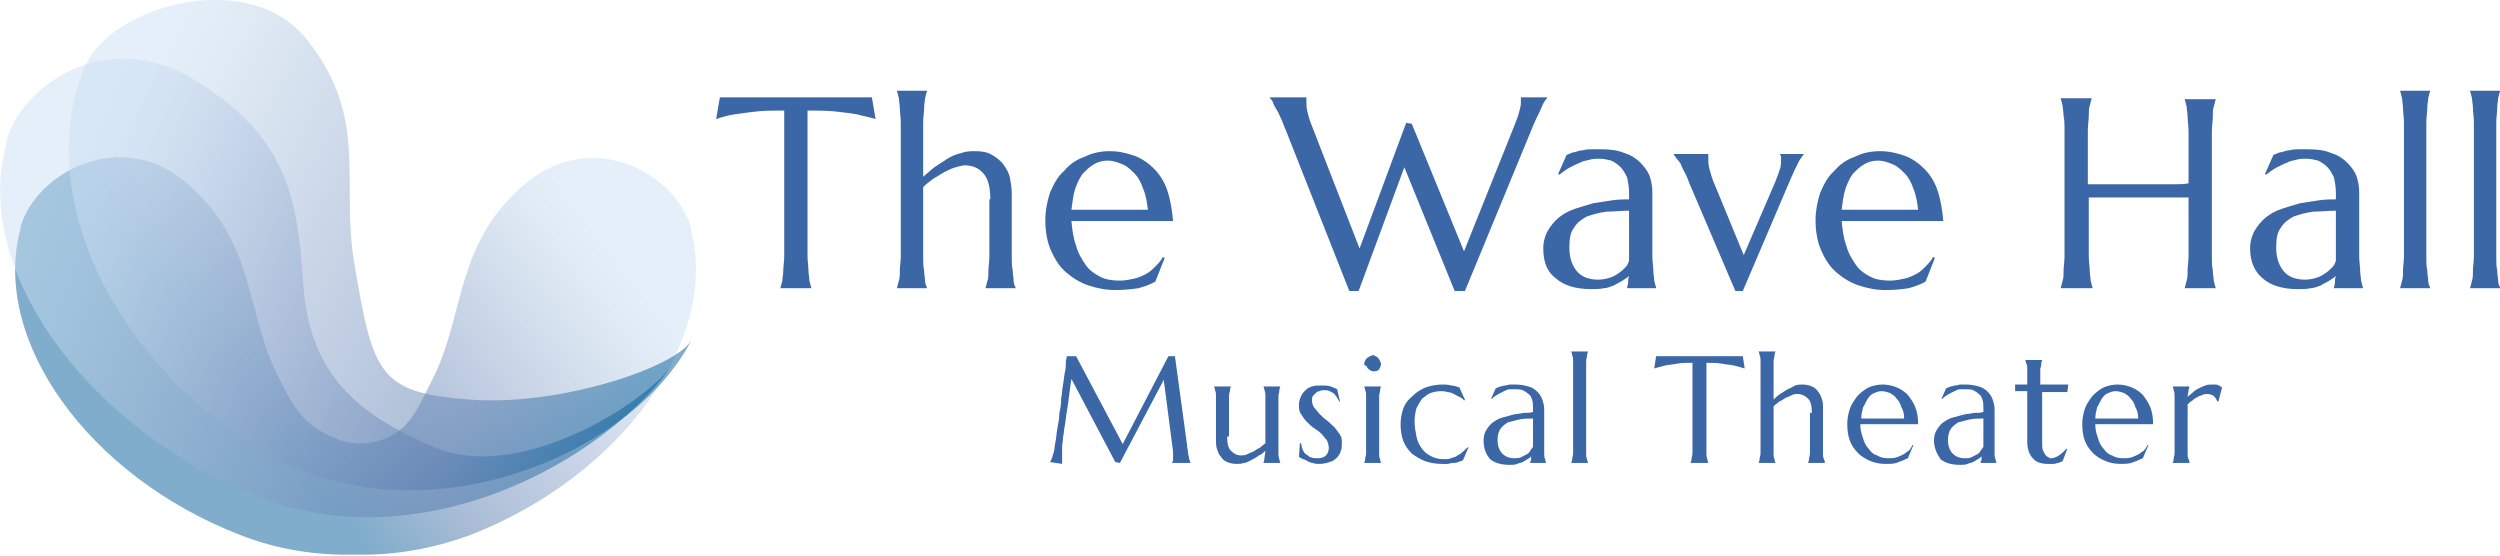 <svg width="342" height="76" viewBox="0 0 342 76" fill="none" xmlns="http://www.w3.org/2000/svg">
<g clip-path="url(#clip0_15_11)">
<path d="M94.525 31.408V31.279V31.15C92.357 23.653 81.131 17.578 72.074 24.946C62.251 33.088 63.655 42.782 59.317 51.571C57.021 56.095 56.128 58.68 52.429 60.102C50.388 60.877 47.964 60.877 45.923 59.973C41.586 58.163 40.438 56.224 38.014 51.442C33.549 42.653 35.08 32.959 25.258 24.816C16.328 17.449 4.975 23.653 2.806 31.02V31.15V31.279C-1.276 46.531 12.119 65.143 32.784 73.156C38.014 75.225 43.372 76 48.602 75.871C53.832 76 59.19 75.095 64.42 73.156C84.958 65.143 98.48 46.531 94.525 31.408Z" fill="url(#paint0_linear_15_11)"/>
<path d="M91.974 49.891C82.662 63.204 57.021 77.293 34.06 67.469C10.97 57.646 -3.827 36.32 0.893 19.646C0.893 19.517 0.893 19.517 0.893 19.388C0.893 19.259 0.893 19.259 0.893 19.129C3.444 10.986 15.053 4.007 26.278 10.728C39.545 18.612 40.693 27.531 41.458 38.517C42.224 50.279 47.709 56.224 59.317 61.136C70.798 66.177 88.147 55.32 91.974 49.891Z" fill="url(#paint1_linear_15_11)"/>
<path d="M94.653 46.401C86.616 62.299 57.787 74.19 36.739 62.17C15.69 50.15 4.465 26.626 11.481 9.435C11.481 9.306 11.481 9.306 11.608 9.177C11.608 9.047 11.608 9.047 11.736 8.918C15.308 0.775 34.187 -4.653 42.096 5.558C50.516 16.286 46.561 24.687 48.474 36.061C51.026 51.184 51.791 53.769 64.42 54.673C76.666 55.578 92.867 50.15 94.653 46.401Z" fill="url(#paint2_linear_15_11)"/>
<path d="M107.282 15.123C105.878 15.123 104.603 15.123 103.455 15.252C102.307 15.381 101.414 15.51 100.521 15.639C99.628 15.769 98.735 16.027 97.969 16.286L98.48 13.313C98.607 13.313 98.862 13.313 99.118 13.313C99.373 13.313 99.755 13.313 100.01 13.313C100.393 13.313 100.776 13.313 101.159 13.313C101.541 13.313 101.924 13.313 102.307 13.313C102.689 13.313 102.944 13.313 103.2 13.313C103.455 13.313 103.71 13.313 103.837 13.313H113.915C114.043 13.313 114.17 13.313 114.553 13.313C114.808 13.313 115.063 13.313 115.446 13.313C115.828 13.313 116.211 13.313 116.594 13.313C116.977 13.313 117.359 13.313 117.742 13.313C118.125 13.313 118.38 13.313 118.635 13.313C118.89 13.313 119.145 13.313 119.273 13.313L119.783 16.286C119.018 16.027 118.125 15.898 117.232 15.639C116.466 15.51 115.446 15.381 114.298 15.252C113.15 15.123 111.874 15.123 110.471 15.123V32.313C110.471 33.347 110.471 34.252 110.471 35.027C110.471 35.803 110.598 36.449 110.598 36.966C110.598 37.483 110.726 38 110.726 38.388C110.853 38.776 110.853 39.034 110.981 39.292V39.422H106.771V39.292C106.899 39.034 106.899 38.776 107.026 38.388C107.026 38 107.154 37.612 107.154 36.966C107.154 36.449 107.282 35.803 107.282 35.027C107.282 34.252 107.282 33.347 107.282 32.313V15.123Z" fill="#3B67A6"/>
<path d="M135.473 27.272C135.473 25.721 135.218 24.558 134.58 23.782C133.943 23.007 133.05 22.619 132.029 22.619C131.646 22.619 131.264 22.748 130.753 22.878C130.243 23.007 129.733 23.265 129.223 23.524C128.712 23.782 128.202 24.17 127.692 24.428C127.182 24.816 126.671 25.204 126.289 25.592V32.313C126.289 33.347 126.289 34.252 126.289 35.027C126.289 35.803 126.289 36.449 126.416 36.966C126.416 37.483 126.544 38 126.544 38.388C126.544 38.776 126.671 39.034 126.799 39.292V39.422H122.717V39.292C122.844 39.034 122.844 38.776 122.972 38.388C123.1 38 123.1 37.612 123.1 36.966C123.1 36.449 123.227 35.803 123.227 35.027C123.227 34.252 123.227 33.347 123.227 32.313V19.517C123.227 18.483 123.227 17.578 123.227 16.803C123.227 16.027 123.1 15.381 123.1 14.864C123.1 14.347 122.972 13.83 122.972 13.442C122.844 13.054 122.844 12.796 122.717 12.537V12.408H126.799V12.537C126.671 12.796 126.671 13.054 126.544 13.442C126.544 13.83 126.416 14.218 126.416 14.864C126.416 15.381 126.289 16.027 126.289 16.803C126.289 17.578 126.289 18.483 126.289 19.517V24.17C126.799 23.782 127.309 23.265 127.819 22.878C128.457 22.49 128.968 22.102 129.605 21.714C130.243 21.326 130.881 21.068 131.519 20.939C132.157 20.68 132.795 20.68 133.432 20.68C134.325 20.68 135.091 20.809 135.728 21.197C136.366 21.585 136.877 21.973 137.259 22.49C137.642 23.007 138.025 23.653 138.152 24.299C138.28 24.946 138.407 25.721 138.407 26.367V32.313C138.407 33.347 138.407 34.252 138.407 35.027C138.407 35.803 138.407 36.449 138.535 36.966C138.535 37.483 138.662 38 138.662 38.388C138.662 38.776 138.79 39.034 138.918 39.292V39.422H134.836V39.292C134.963 39.034 134.963 38.776 135.091 38.388C135.218 38 135.218 37.612 135.218 36.966C135.218 36.449 135.346 35.803 135.346 35.027C135.346 34.252 135.346 33.347 135.346 32.313V27.272H135.473Z" fill="#3B67A6"/>
<path d="M152.567 39.68C151.291 39.68 150.016 39.422 148.868 39.034C147.72 38.646 146.699 38 145.806 37.224C144.913 36.449 144.275 35.415 143.765 34.252C143.255 33.088 143 31.667 143 30.116C143 28.823 143.255 27.531 143.637 26.367C144.148 25.204 144.658 24.17 145.551 23.395C146.316 22.49 147.209 21.843 148.357 21.456C149.378 20.939 150.526 20.68 151.802 20.68C153.077 20.68 154.098 20.939 155.246 21.326C156.266 21.714 157.159 22.36 157.925 23.136C158.69 23.912 159.328 24.945 159.711 26.109C160.093 27.272 160.348 28.694 160.476 30.245C159.2 30.245 157.797 30.245 156.521 30.245C155.246 30.245 153.843 30.245 152.312 30.245C151.291 30.245 150.271 30.245 149.25 30.245C148.23 30.245 147.337 30.245 146.571 30.245C146.699 31.537 146.827 32.571 147.209 33.605C147.464 34.639 147.975 35.415 148.485 36.19C148.995 36.966 149.761 37.483 150.526 37.871C151.291 38.258 152.184 38.388 153.205 38.388C153.843 38.388 154.48 38.258 155.118 38.129C155.756 38 156.266 37.742 156.777 37.483C157.287 37.224 157.67 36.837 158.052 36.449C158.435 36.061 158.818 35.673 159.073 35.156L159.328 35.286L158.052 38.517C157.414 38.905 156.649 39.163 155.756 39.422C154.863 39.551 153.843 39.68 152.567 39.68ZM150.271 28.694C151.419 28.694 152.695 28.694 153.843 28.694C154.991 28.694 156.139 28.694 157.032 28.694C156.904 27.66 156.777 26.755 156.394 25.85C156.139 25.075 155.756 24.299 155.246 23.782C154.736 23.265 154.225 22.748 153.587 22.49C152.95 22.231 152.312 21.973 151.546 21.973C150.909 21.973 150.271 22.102 149.633 22.49C149.123 22.748 148.612 23.265 148.102 23.782C147.72 24.299 147.337 25.075 147.082 25.85C146.827 26.626 146.699 27.66 146.571 28.694C147.082 28.694 147.72 28.694 148.23 28.694C148.995 28.694 149.633 28.694 150.271 28.694Z" fill="#3B67A6"/>
<path d="M193.132 16.932L200.276 34.381L207.164 17.191C207.42 16.544 207.675 15.898 207.802 15.381C207.93 14.864 208.057 14.476 208.057 14.088C208.057 13.959 208.057 13.83 208.057 13.701C208.057 13.571 208.057 13.442 208.057 13.442V13.313H211.629V13.442C211.374 13.701 211.119 14.088 210.864 14.735C210.609 15.381 210.226 16.027 209.843 16.932L200.404 39.809H199L192.112 22.878L185.861 39.809H184.586L175.911 17.837C175.656 17.32 175.529 16.803 175.273 16.286C175.018 15.769 174.891 15.381 174.636 14.993C174.38 14.605 174.253 14.347 174.125 13.959C173.998 13.701 173.87 13.571 173.743 13.442V13.313H178.718V13.442C178.718 13.571 178.718 13.701 178.718 13.701C178.718 13.83 178.718 13.83 178.718 13.959C178.718 14.347 178.718 14.735 178.845 15.252C178.973 15.769 179.1 16.286 179.355 16.932L185.989 33.993L192.367 16.803L193.132 16.932Z" fill="#3B67A6"/>
<path d="M211.119 33.993C211.119 33.088 211.374 32.184 211.757 31.537C212.139 30.891 212.65 30.245 213.288 29.728C213.925 29.211 214.691 28.823 215.456 28.565C216.222 28.306 217.114 28.048 218.007 27.789C218.9 27.66 219.793 27.531 220.559 27.401C221.452 27.272 222.217 27.272 222.855 27.272V26.367C222.855 25.592 222.727 24.946 222.6 24.299C222.345 23.782 222.089 23.265 221.707 22.878C221.324 22.49 220.941 22.231 220.431 21.973C219.921 21.843 219.411 21.714 218.773 21.714C218.39 21.714 217.88 21.714 217.497 21.843C217.114 21.973 216.604 21.973 216.222 22.231C215.839 22.36 215.329 22.619 214.818 22.878C214.308 23.136 213.798 23.524 213.288 23.912L213.16 23.782L214.308 21.197C214.691 21.068 215.073 20.809 215.456 20.809C215.839 20.68 216.222 20.551 216.604 20.551C216.987 20.422 217.37 20.422 217.752 20.422C218.135 20.422 218.645 20.422 219.028 20.422C220.304 20.422 221.324 20.551 222.217 20.939C223.11 21.197 223.875 21.714 224.386 22.231C224.896 22.748 225.406 23.395 225.661 24.041C225.916 24.816 226.044 25.463 226.044 26.367V32.313C226.044 33.347 226.044 34.252 226.044 35.027C226.044 35.803 226.172 36.449 226.172 36.966C226.172 37.483 226.299 38 226.299 38.388C226.427 38.776 226.427 39.034 226.554 39.292V39.422H222.6V39.292C222.6 39.163 222.727 38.905 222.727 38.646C222.727 38.388 222.727 38.129 222.855 37.742C222.6 38 222.345 38.129 221.962 38.388C221.579 38.646 221.197 38.776 220.814 39.034C220.431 39.163 219.921 39.422 219.411 39.422C218.9 39.551 218.263 39.551 217.625 39.551C215.584 39.551 213.925 39.034 212.905 38.129C211.629 37.224 211.119 35.803 211.119 33.993ZM222.855 28.823C221.834 28.823 220.686 28.952 219.793 28.952C218.773 29.082 217.88 29.34 217.114 29.599C216.349 29.986 215.711 30.503 215.329 31.15C214.818 31.796 214.691 32.701 214.691 33.864C214.691 35.286 215.073 36.32 215.711 37.095C216.349 37.871 217.37 38.258 218.645 38.258C219.156 38.258 219.793 38.129 220.176 38C220.686 37.871 221.069 37.612 221.452 37.354C221.834 37.095 222.089 36.837 222.345 36.578C222.6 36.32 222.727 36.061 222.855 35.673C222.855 35.156 222.855 34.769 222.855 34.122C222.855 33.605 222.855 32.959 222.855 32.184V28.823Z" fill="#3B67A6"/>
<path d="M233.698 20.939C233.698 21.068 233.698 21.197 233.698 21.326C233.698 21.456 233.698 21.585 233.698 21.714C233.698 22.102 233.698 22.49 233.825 23.007C233.953 23.395 234.081 24.041 234.336 24.687L238.545 34.898L242.883 24.816C243.01 24.429 243.265 23.912 243.393 23.395C243.648 22.878 243.648 22.36 243.648 21.843C243.648 21.714 243.648 21.585 243.648 21.456C243.648 21.326 243.648 21.326 243.52 21.197V21.068H246.709V21.197C246.454 21.456 246.199 21.843 245.944 22.36C245.689 22.878 245.306 23.653 244.924 24.558L238.418 39.809H237.397L231.274 25.463C231.019 24.946 230.891 24.429 230.636 23.912C230.381 23.395 230.126 23.007 229.999 22.619C229.871 22.231 229.616 21.973 229.361 21.714C229.233 21.456 229.106 21.326 228.978 21.197V21.068H233.698V20.939Z" fill="#3B67A6"/>
<path d="M257.935 39.68C256.659 39.68 255.384 39.422 254.236 39.034C253.088 38.646 252.067 38 251.174 37.224C250.281 36.449 249.643 35.415 249.133 34.252C248.623 33.088 248.368 31.667 248.368 30.116C248.368 28.823 248.623 27.531 249.006 26.367C249.516 25.204 250.026 24.17 250.919 23.395C251.684 22.49 252.577 21.843 253.725 21.456C254.746 20.939 255.894 20.68 257.17 20.68C258.445 20.68 259.466 20.939 260.614 21.326C261.634 21.714 262.527 22.36 263.293 23.136C264.058 23.912 264.696 24.945 265.079 26.109C265.461 27.272 265.717 28.694 265.844 30.245C264.568 30.245 263.165 30.245 261.89 30.245C260.614 30.245 259.211 30.245 257.68 30.245C256.659 30.245 255.639 30.245 254.618 30.245C253.598 30.245 252.705 30.245 251.94 30.245C252.067 31.537 252.195 32.571 252.577 33.605C252.833 34.639 253.343 35.415 253.853 36.19C254.363 36.966 255.129 37.483 255.894 37.871C256.659 38.258 257.552 38.388 258.573 38.388C259.211 38.388 259.849 38.258 260.486 38.129C261.124 38 261.634 37.742 262.145 37.483C262.655 37.224 263.038 36.837 263.42 36.449C263.803 36.061 264.186 35.673 264.441 35.156L264.696 35.286L263.42 38.517C262.783 38.905 262.017 39.163 261.124 39.422C260.359 39.551 259.211 39.68 257.935 39.68ZM255.639 28.694C256.787 28.694 258.063 28.694 259.211 28.694C260.359 28.694 261.507 28.694 262.4 28.694C262.272 27.66 262.145 26.755 261.762 25.85C261.507 25.075 261.124 24.299 260.614 23.782C260.104 23.265 259.593 22.748 258.956 22.49C258.318 22.231 257.68 21.973 256.915 21.973C256.277 21.973 255.639 22.102 255.001 22.49C254.491 22.748 253.981 23.265 253.47 23.782C253.088 24.299 252.705 25.075 252.45 25.85C252.195 26.626 252.067 27.66 251.94 28.694C252.45 28.694 253.088 28.694 253.598 28.694C254.363 28.694 255.001 28.694 255.639 28.694Z" fill="#3B67A6"/>
<path d="M299.521 27.014C299.011 27.014 298.501 27.014 297.735 27.014C296.97 27.014 296.204 27.014 295.439 27.014C294.546 27.014 293.781 27.014 292.888 27.014C291.995 27.014 291.102 27.014 290.209 27.014C289.316 27.014 288.551 27.014 287.785 27.014C287.02 27.014 286.382 27.014 285.744 27.014V32.313C285.744 33.347 285.744 34.252 285.744 35.027C285.744 35.803 285.872 36.449 285.872 36.966C285.872 37.483 285.999 38 285.999 38.388C286.127 38.776 286.127 39.034 286.254 39.292V39.422H281.917V39.292C282.045 39.034 282.045 38.776 282.172 38.388C282.3 38 282.3 37.612 282.3 36.966C282.3 36.449 282.427 35.803 282.427 35.027C282.427 34.252 282.427 33.347 282.427 32.313V20.551C282.427 19.517 282.427 18.612 282.427 17.837C282.427 17.061 282.427 16.415 282.3 15.898C282.3 15.381 282.172 14.864 282.172 14.476C282.045 14.088 282.045 13.83 281.917 13.571V13.442H286.127V13.571C285.999 13.83 285.999 14.088 285.872 14.476C285.744 14.864 285.744 15.252 285.744 15.898C285.744 16.415 285.617 17.061 285.617 17.837C285.617 18.612 285.617 19.517 285.617 20.551V25.204C286.254 25.204 286.892 25.204 287.658 25.204C288.423 25.204 289.316 25.204 290.081 25.204C290.974 25.204 291.74 25.204 292.633 25.204C293.526 25.204 294.418 25.204 295.184 25.204C295.949 25.204 296.715 25.204 297.48 25.204C298.245 25.204 298.756 25.204 299.393 25.075V20.68C299.393 19.646 299.393 18.741 299.393 17.966C299.393 17.19 299.266 16.544 299.266 16.027C299.266 15.51 299.138 14.993 299.138 14.605C299.011 14.218 299.011 13.959 298.883 13.701V13.571H303.093V13.701C302.965 13.959 302.965 14.218 302.838 14.605C302.71 14.993 302.71 15.381 302.71 16.027C302.71 16.544 302.583 17.19 302.583 17.966C302.583 18.741 302.583 19.646 302.583 20.68V32.313C302.583 33.347 302.583 34.252 302.583 35.027C302.583 35.803 302.583 36.449 302.71 36.966C302.71 37.483 302.838 38 302.838 38.388C302.965 38.776 302.965 39.034 303.093 39.292V39.422H298.883V39.292C299.011 39.034 299.011 38.776 299.138 38.388C299.266 38 299.266 37.612 299.266 36.966C299.266 36.449 299.393 35.803 299.393 35.027C299.393 34.252 299.393 33.347 299.393 32.313V27.014H299.521Z" fill="#3B67A6"/>
<path d="M307.813 33.993C307.813 33.088 308.068 32.184 308.451 31.537C308.833 30.891 309.344 30.245 309.981 29.728C310.619 29.211 311.385 28.823 312.15 28.565C312.915 28.306 313.808 28.048 314.701 27.789C315.594 27.66 316.487 27.531 317.252 27.401C318.145 27.272 318.911 27.272 319.549 27.272V26.367C319.549 25.592 319.421 24.946 319.294 24.299C319.038 23.782 318.783 23.265 318.401 22.878C318.018 22.49 317.635 22.231 317.125 21.973C316.615 21.843 316.104 21.714 315.467 21.714C315.084 21.714 314.574 21.714 314.191 21.843C313.808 21.973 313.298 21.973 312.915 22.231C312.533 22.36 312.022 22.619 311.512 22.878C311.002 23.136 310.492 23.524 309.981 23.912L309.854 23.782L311.002 21.197C311.385 21.068 311.767 20.809 312.15 20.809C312.533 20.68 312.915 20.551 313.298 20.551C313.681 20.422 314.063 20.422 314.446 20.422C314.829 20.422 315.339 20.422 315.722 20.422C316.997 20.422 318.018 20.551 318.911 20.939C319.804 21.197 320.569 21.714 321.079 22.231C321.59 22.748 322.1 23.395 322.355 24.041C322.61 24.816 322.738 25.463 322.738 26.367V32.313C322.738 33.347 322.738 34.252 322.738 35.027C322.738 35.803 322.865 36.449 322.865 36.966C322.865 37.483 322.993 38 322.993 38.388C323.12 38.776 323.12 39.034 323.248 39.292V39.422H319.294V39.292C319.294 39.163 319.421 38.905 319.421 38.646C319.421 38.388 319.421 38.129 319.549 37.742C319.294 38 319.038 38.129 318.656 38.388C318.273 38.646 317.89 38.776 317.508 39.034C317.125 39.163 316.615 39.422 316.104 39.422C315.594 39.551 314.956 39.551 314.319 39.551C312.277 39.551 310.619 39.034 309.599 38.129C308.451 37.224 307.813 35.803 307.813 33.993ZM319.549 28.823C318.528 28.823 317.38 28.952 316.487 28.952C315.467 29.082 314.574 29.34 313.808 29.599C313.043 29.986 312.405 30.503 312.022 31.15C311.512 31.796 311.385 32.701 311.385 33.864C311.385 35.286 311.767 36.32 312.405 37.095C313.043 37.871 314.063 38.258 315.339 38.258C315.849 38.258 316.487 38.129 316.87 38C317.38 37.871 317.763 37.612 318.145 37.354C318.528 37.095 318.783 36.837 319.038 36.578C319.294 36.32 319.421 36.061 319.549 35.673C319.549 35.156 319.549 34.769 319.549 34.122C319.549 33.605 319.549 32.959 319.549 32.184V28.823Z" fill="#3B67A6"/>
<path d="M328.861 19.517C328.861 18.483 328.861 17.578 328.861 16.803C328.861 16.027 328.733 15.381 328.733 14.864C328.733 14.347 328.606 13.83 328.606 13.442C328.478 13.054 328.478 12.796 328.351 12.537V12.408H332.433V12.537C332.305 12.796 332.305 13.054 332.178 13.442C332.178 13.83 332.05 14.218 332.05 14.864C332.05 15.381 331.922 16.027 331.922 16.803C331.922 17.578 331.922 18.483 331.922 19.517V32.313C331.922 33.347 331.922 34.252 331.922 35.027C331.922 35.803 331.922 36.449 332.05 36.966C332.05 37.483 332.178 38 332.178 38.388C332.178 38.776 332.305 39.034 332.433 39.292V39.422H328.351V39.292C328.478 39.034 328.478 38.776 328.606 38.388C328.733 38 328.733 37.612 328.733 36.966C328.733 36.449 328.861 35.803 328.861 35.027C328.861 34.252 328.861 33.347 328.861 32.313V19.517Z" fill="#3B67A6"/>
<path d="M338.428 19.517C338.428 18.483 338.428 17.578 338.428 16.803C338.428 16.027 338.301 15.381 338.301 14.864C338.301 14.347 338.173 13.83 338.173 13.442C338.045 13.054 338.045 12.796 337.918 12.537V12.408H342V12.537C341.872 12.796 341.872 13.054 341.745 13.442C341.745 13.83 341.617 14.218 341.617 14.864C341.617 15.381 341.49 16.027 341.49 16.803C341.49 17.578 341.49 18.483 341.49 19.517V32.313C341.49 33.347 341.49 34.252 341.49 35.027C341.49 35.803 341.49 36.449 341.617 36.966C341.617 37.483 341.745 38 341.745 38.388C341.745 38.776 341.872 39.034 342 39.292V39.422H337.918V39.292C338.045 39.034 338.045 38.776 338.173 38.388C338.301 38 338.301 37.612 338.301 36.966C338.301 36.449 338.428 35.803 338.428 35.027C338.428 34.252 338.428 33.347 338.428 32.313V19.517Z" fill="#3B67A6"/>
<path d="M143.637 63.204C143.765 63.075 143.765 62.946 143.893 62.687C144.02 62.428 144.02 62.17 144.148 61.911C144.275 61.395 144.275 60.877 144.403 60.361C144.53 59.714 144.53 59.197 144.658 58.551C144.786 57.905 144.913 57.258 144.913 56.612C145.041 55.966 145.168 55.32 145.168 54.544C145.296 53.898 145.296 53.252 145.423 52.605C145.551 51.959 145.551 51.442 145.678 50.925C145.806 50.408 145.806 50.02 145.806 49.633C145.806 49.245 145.934 48.986 145.934 48.728H147.209L153.587 60.748L159.838 48.728H160.731L162.389 60.877C162.389 61.265 162.517 61.524 162.517 61.911C162.517 62.17 162.645 62.428 162.645 62.558C162.645 62.816 162.772 62.946 162.772 63.075C162.772 63.204 162.9 63.333 162.9 63.333H160.348C160.348 63.204 160.476 63.075 160.476 62.946C160.476 62.816 160.476 62.558 160.476 62.299C160.476 62.17 160.476 62.17 160.476 62.041C160.476 61.911 160.476 61.911 160.476 61.782L159.2 51.959L153.205 63.333L152.567 63.204L146.571 51.83C146.316 53.381 146.189 54.932 145.934 56.354C145.806 57 145.806 57.517 145.678 58.163C145.551 58.68 145.551 59.327 145.423 59.843C145.423 60.361 145.296 60.748 145.296 61.136C145.296 61.524 145.296 61.782 145.296 62.041C145.296 62.299 145.296 62.428 145.296 62.687C145.296 62.816 145.296 63.075 145.296 63.075C145.296 63.204 145.296 63.333 145.296 63.462L143.637 63.204Z" fill="#3B67A6"/>
<path d="M167.875 59.714C167.875 60.619 168.002 61.265 168.385 61.653C168.768 62.041 169.15 62.299 169.788 62.299C170.043 62.299 170.298 62.299 170.553 62.17C170.809 62.041 171.064 61.911 171.446 61.782C171.702 61.653 171.957 61.395 172.339 61.265C172.595 61.007 172.85 60.877 173.105 60.619C173.105 60.361 173.105 60.231 173.105 59.973C173.105 59.714 173.105 59.456 173.105 59.327V56.871C173.105 56.354 173.105 55.837 173.105 55.32C173.105 54.932 173.105 54.544 173.105 54.156C173.105 53.898 173.105 53.639 172.977 53.381C172.977 53.122 172.85 52.993 172.85 52.864H175.146C175.146 52.993 175.018 53.122 175.018 53.381C175.018 53.639 174.891 53.898 174.891 54.156C174.891 54.415 174.891 54.803 174.891 55.32C174.891 55.707 174.891 56.224 174.891 56.871V59.327C174.891 59.843 174.891 60.361 174.891 60.877C174.891 61.265 174.891 61.653 174.891 62.041C174.891 62.299 174.891 62.558 175.018 62.816C175.018 63.075 175.146 63.204 175.146 63.333H172.85C172.85 63.204 172.977 62.946 172.977 62.687C172.977 62.428 173.105 62.041 173.105 61.653C172.85 61.911 172.595 62.17 172.212 62.299C171.957 62.558 171.574 62.687 171.191 62.946C170.809 63.075 170.553 63.333 170.171 63.333C169.788 63.462 169.533 63.462 169.15 63.462C168.64 63.462 168.13 63.333 167.875 63.204C167.492 63.075 167.237 62.816 166.982 62.428C166.727 62.17 166.599 61.782 166.471 61.395C166.344 61.007 166.344 60.619 166.344 60.231V56.871C166.344 56.354 166.344 55.837 166.344 55.32C166.344 54.932 166.344 54.544 166.344 54.156C166.344 53.898 166.344 53.639 166.216 53.381C166.216 53.122 166.089 52.993 166.089 52.864H168.385C168.385 52.993 168.257 53.122 168.257 53.381C168.257 53.639 168.13 53.898 168.13 54.156C168.13 54.415 168.13 54.803 168.13 55.32C168.13 55.707 168.13 56.224 168.13 56.871V59.714H167.875Z" fill="#3B67A6"/>
<path d="M183.31 54.932H183.182C183.182 54.803 183.055 54.673 182.927 54.415C182.8 54.286 182.672 54.027 182.545 53.898C182.417 53.769 182.162 53.639 181.907 53.51C181.652 53.381 181.397 53.381 181.141 53.381C180.886 53.381 180.759 53.381 180.504 53.51C180.376 53.51 180.121 53.639 179.993 53.769C179.866 53.898 179.738 54.027 179.611 54.157C179.483 54.286 179.483 54.544 179.483 54.803C179.483 55.191 179.611 55.449 179.738 55.708C179.993 55.966 180.248 56.354 180.504 56.612C180.759 56.871 181.141 57.258 181.524 57.517C181.907 57.776 182.162 58.163 182.545 58.422C182.8 58.809 183.055 59.068 183.31 59.456C183.565 59.843 183.565 60.231 183.565 60.619C183.565 61.007 183.565 61.265 183.438 61.653C183.31 62.041 183.182 62.299 182.927 62.558C182.672 62.816 182.417 63.075 181.907 63.204C181.524 63.333 181.014 63.463 180.504 63.463C180.121 63.463 179.866 63.463 179.611 63.333C179.355 63.333 179.1 63.204 178.845 63.075C178.59 62.946 178.463 62.816 178.207 62.816C178.08 62.687 177.825 62.558 177.697 62.558L177.825 60.619H177.952C178.08 60.877 178.08 61.265 178.207 61.524C178.335 61.782 178.463 62.041 178.718 62.17C178.973 62.299 179.1 62.558 179.355 62.558C179.611 62.687 179.866 62.687 180.248 62.687C180.759 62.687 181.141 62.558 181.397 62.299C181.652 62.041 181.779 61.653 181.779 61.265C181.779 60.877 181.652 60.619 181.524 60.231C181.269 59.973 181.014 59.585 180.759 59.327C180.504 59.068 180.121 58.809 179.738 58.551C179.355 58.292 179.1 58.034 178.718 57.646C178.463 57.388 178.207 57 177.952 56.612C177.697 56.224 177.697 55.837 177.697 55.32C177.697 54.932 177.825 54.544 177.952 54.286C178.08 53.898 178.335 53.639 178.59 53.381C178.845 53.122 179.1 52.993 179.483 52.864C179.866 52.735 180.248 52.735 180.631 52.735C181.141 52.735 181.652 52.735 182.034 52.864C182.417 52.993 182.672 53.122 182.927 53.252L183.31 54.932Z" fill="#3B67A6"/>
<path d="M186.882 56.871C186.882 56.354 186.882 55.837 186.882 55.32C186.882 54.932 186.882 54.544 186.882 54.157C186.882 53.898 186.882 53.639 186.754 53.381C186.754 53.122 186.627 52.993 186.627 52.864H188.923C188.923 52.993 188.795 53.122 188.795 53.381C188.795 53.639 188.668 53.898 188.668 54.157C188.668 54.415 188.668 54.803 188.668 55.32C188.668 55.708 188.668 56.224 188.668 56.871V59.327C188.668 59.843 188.668 60.361 188.668 60.877C188.668 61.265 188.668 61.653 188.668 62.041C188.668 62.299 188.668 62.558 188.795 62.816C188.795 63.075 188.923 63.204 188.923 63.333H186.627C186.627 63.204 186.754 63.075 186.754 62.816C186.754 62.558 186.882 62.299 186.882 62.041C186.882 61.782 186.882 61.395 186.882 60.877C186.882 60.49 186.882 59.973 186.882 59.327V56.871ZM186.627 49.762C186.627 49.633 186.627 49.503 186.754 49.374C186.754 49.245 186.882 49.116 187.009 48.986C187.137 48.857 187.264 48.857 187.392 48.728C187.52 48.728 187.647 48.599 187.775 48.599C187.902 48.599 188.03 48.599 188.157 48.728C188.285 48.728 188.413 48.857 188.54 48.986C188.668 49.116 188.668 49.245 188.795 49.374C188.795 49.503 188.923 49.633 188.923 49.762C188.923 50.02 188.795 50.279 188.668 50.537C188.413 50.796 188.157 50.796 187.902 50.796C187.775 50.796 187.647 50.796 187.52 50.667C187.392 50.667 187.264 50.537 187.137 50.408C187.009 50.279 187.009 50.15 186.882 50.02C186.627 50.02 186.627 49.891 186.627 49.762Z" fill="#3B67A6"/>
<path d="M200.914 61.136L200.148 62.946C200.021 63.075 199.766 63.075 199.511 63.204C199.255 63.333 199 63.333 198.745 63.333C198.49 63.333 198.235 63.462 197.98 63.462C197.725 63.462 197.47 63.462 197.214 63.462C196.449 63.462 195.684 63.333 194.918 63.075C194.28 62.816 193.643 62.428 193.132 62.041C192.622 61.524 192.239 61.007 191.984 60.361C191.729 59.714 191.602 58.939 191.602 58.034C191.602 57.258 191.729 56.612 191.984 55.837C192.239 55.19 192.622 54.673 193.26 54.156C193.77 53.639 194.408 53.252 195.046 52.993C195.811 52.735 196.577 52.605 197.342 52.605C197.725 52.605 198.107 52.605 198.49 52.735C198.873 52.735 199.255 52.864 199.638 52.993L200.404 54.673L200.276 54.803C200.148 54.544 199.893 54.415 199.638 54.286C199.383 54.156 199.128 54.027 198.873 53.898C198.618 53.769 198.363 53.639 197.98 53.639C197.725 53.51 197.342 53.51 197.087 53.51C196.577 53.51 196.066 53.639 195.684 53.769C195.301 53.898 194.918 54.286 194.536 54.544C194.28 54.932 194.025 55.32 193.77 55.837C193.643 56.354 193.515 56.871 193.515 57.646C193.515 58.422 193.643 59.068 193.77 59.714C193.898 60.361 194.153 60.877 194.536 61.395C194.918 61.911 195.301 62.17 195.811 62.428C196.322 62.687 196.832 62.816 197.597 62.816C197.852 62.816 198.235 62.816 198.49 62.687C198.745 62.558 199.128 62.558 199.383 62.299C199.638 62.17 199.893 62.041 200.148 61.782C200.404 61.524 200.659 61.265 200.914 61.136Z" fill="#3B67A6"/>
<path d="M202.955 60.231C202.955 59.714 203.082 59.197 203.338 58.809C203.593 58.422 203.848 58.034 204.231 57.776C204.613 57.517 204.996 57.258 205.506 57.129C206.016 57 206.399 56.871 206.909 56.742C207.42 56.612 207.93 56.612 208.44 56.483C208.95 56.483 209.333 56.483 209.716 56.354V55.837C209.716 55.449 209.716 55.061 209.588 54.673C209.461 54.286 209.333 54.027 209.078 53.898C208.823 53.639 208.568 53.51 208.313 53.381C208.057 53.252 207.675 53.252 207.292 53.252C207.037 53.252 206.782 53.252 206.527 53.252C206.272 53.252 206.016 53.381 205.761 53.51C205.506 53.639 205.251 53.769 204.996 53.898C204.741 54.027 204.358 54.286 204.103 54.544H203.975L204.613 53.122C204.868 52.993 204.996 52.993 205.251 52.864C205.506 52.864 205.634 52.735 205.889 52.735C206.144 52.735 206.399 52.605 206.527 52.605C206.782 52.605 207.037 52.605 207.292 52.605C208.057 52.605 208.568 52.735 209.078 52.864C209.588 52.993 209.971 53.252 210.354 53.639C210.609 53.898 210.864 54.286 210.991 54.673C211.119 55.061 211.247 55.449 211.247 55.966V59.327C211.247 59.843 211.247 60.361 211.247 60.877C211.247 61.265 211.247 61.653 211.247 62.041C211.247 62.299 211.247 62.558 211.374 62.816C211.374 63.075 211.502 63.204 211.502 63.333H209.333C209.333 63.204 209.333 63.075 209.461 62.946C209.461 62.816 209.461 62.687 209.461 62.428C209.333 62.558 209.206 62.687 208.95 62.816C208.695 62.946 208.568 63.075 208.313 63.204C208.057 63.333 207.802 63.333 207.547 63.462C207.292 63.592 206.909 63.592 206.527 63.592C205.379 63.592 204.486 63.333 203.848 62.816C203.21 62.041 202.955 61.265 202.955 60.231ZM209.588 57.258C208.95 57.258 208.44 57.258 207.802 57.388C207.292 57.517 206.782 57.646 206.272 57.776C205.889 58.034 205.506 58.292 205.251 58.68C204.996 59.068 204.868 59.585 204.868 60.231C204.868 61.007 205.123 61.653 205.506 62.041C205.889 62.428 206.399 62.687 207.165 62.687C207.547 62.687 207.802 62.687 208.057 62.558C208.313 62.428 208.568 62.299 208.823 62.17C209.078 62.041 209.206 61.911 209.333 61.653C209.461 61.524 209.588 61.265 209.716 61.136C209.716 60.877 209.716 60.619 209.716 60.231C209.716 59.973 209.716 59.585 209.716 59.197V57.258H209.588Z" fill="#3B67A6"/>
<path d="M215.201 52.088C215.201 51.571 215.201 51.054 215.201 50.537C215.201 50.15 215.201 49.762 215.201 49.374C215.201 49.116 215.201 48.857 215.073 48.599C215.073 48.34 214.946 48.211 214.946 48.082H217.242C217.242 48.211 217.115 48.34 217.115 48.599C217.115 48.857 216.987 49.116 216.987 49.374C216.987 49.633 216.987 50.02 216.987 50.537C216.987 50.925 216.987 51.442 216.987 52.088V59.327C216.987 59.843 216.987 60.361 216.987 60.877C216.987 61.265 216.987 61.653 216.987 62.041C216.987 62.299 216.987 62.558 217.115 62.816C217.115 63.075 217.242 63.204 217.242 63.333H214.946C214.946 63.204 215.073 63.075 215.073 62.816C215.073 62.558 215.201 62.299 215.201 62.041C215.201 61.782 215.201 61.395 215.201 60.877C215.201 60.49 215.201 59.973 215.201 59.327V52.088Z" fill="#3B67A6"/>
<path d="M231.529 49.633C230.764 49.633 229.999 49.633 229.361 49.762C228.723 49.891 228.213 49.891 227.702 50.02C227.192 50.15 226.682 50.279 226.299 50.408L226.554 48.728C226.682 48.728 226.809 48.728 226.937 48.728C227.065 48.728 227.32 48.728 227.447 48.728C227.702 48.728 227.83 48.728 228.085 48.728C228.34 48.728 228.468 48.728 228.723 48.728C228.978 48.728 229.106 48.728 229.233 48.728C229.361 48.728 229.488 48.728 229.616 48.728H235.356C235.484 48.728 235.484 48.728 235.739 48.728C235.866 48.728 236.122 48.728 236.249 48.728C236.504 48.728 236.632 48.728 236.887 48.728C237.142 48.728 237.27 48.728 237.525 48.728C237.78 48.728 237.908 48.728 238.035 48.728C238.163 48.728 238.29 48.728 238.418 48.728L238.673 50.408C238.29 50.279 237.78 50.15 237.27 50.02C236.759 49.891 236.249 49.891 235.611 49.762C234.974 49.633 234.208 49.633 233.443 49.633V59.327C233.443 59.843 233.443 60.361 233.443 60.877C233.443 61.265 233.443 61.653 233.443 62.041C233.443 62.299 233.443 62.558 233.57 62.816C233.57 63.075 233.698 63.204 233.698 63.333H231.274C231.274 63.204 231.402 63.075 231.402 62.816C231.402 62.558 231.529 62.299 231.529 62.041C231.529 61.782 231.529 61.395 231.529 60.877C231.529 60.49 231.529 59.973 231.529 59.327V49.633Z" fill="#3B67A6"/>
<path d="M247.858 56.483C247.858 55.578 247.73 54.932 247.347 54.544C246.965 54.156 246.454 53.898 245.944 53.898C245.689 53.898 245.434 53.898 245.179 54.027C244.924 54.156 244.668 54.286 244.286 54.415C244.031 54.544 243.775 54.803 243.393 54.932C243.138 55.19 242.883 55.32 242.627 55.578V59.327C242.627 59.843 242.627 60.361 242.627 60.877C242.627 61.265 242.627 61.653 242.627 62.041C242.627 62.299 242.627 62.558 242.755 62.816C242.755 63.075 242.883 63.204 242.883 63.333H240.586C240.586 63.204 240.714 63.075 240.714 62.816C240.714 62.558 240.841 62.299 240.841 62.041C240.841 61.782 240.841 61.395 240.841 60.877C240.841 60.49 240.841 59.973 240.841 59.327V52.088C240.841 51.571 240.841 51.054 240.841 50.537C240.841 50.15 240.841 49.762 240.841 49.374C240.841 49.116 240.841 48.857 240.714 48.599C240.714 48.34 240.586 48.211 240.586 48.082H242.883C242.883 48.211 242.755 48.34 242.755 48.599C242.755 48.857 242.627 49.116 242.627 49.374C242.627 49.633 242.627 50.02 242.627 50.537C242.627 50.925 242.627 51.442 242.627 52.088V54.673C242.883 54.415 243.138 54.156 243.52 53.898C243.903 53.639 244.158 53.51 244.541 53.252C244.924 53.122 245.306 52.864 245.561 52.735C245.944 52.605 246.327 52.605 246.582 52.605C247.092 52.605 247.602 52.735 247.858 52.864C248.24 52.993 248.495 53.252 248.75 53.639C249.006 53.898 249.133 54.286 249.261 54.673C249.388 55.061 249.388 55.449 249.388 55.837V59.327C249.388 59.843 249.388 60.361 249.388 60.877C249.388 61.265 249.388 61.653 249.388 62.041C249.388 62.299 249.388 62.558 249.516 62.816C249.643 63.075 249.643 63.204 249.643 63.333H247.347C247.347 63.204 247.475 63.075 247.475 62.816C247.475 62.558 247.602 62.299 247.602 62.041C247.602 61.782 247.602 61.395 247.602 60.877C247.602 60.49 247.602 59.973 247.602 59.327V56.483H247.858Z" fill="#3B67A6"/>
<path d="M257.935 63.462C257.17 63.462 256.532 63.333 255.894 63.075C255.256 62.816 254.618 62.428 254.236 62.041C253.725 61.524 253.343 61.007 253.088 60.361C252.833 59.714 252.705 58.939 252.705 58.034C252.705 57.258 252.833 56.612 253.088 55.837C253.343 55.19 253.725 54.673 254.108 54.156C254.618 53.639 255.129 53.252 255.639 52.993C256.277 52.735 256.915 52.605 257.552 52.605C258.19 52.605 258.828 52.735 259.466 52.993C260.104 53.252 260.614 53.639 260.997 54.027C261.379 54.544 261.762 55.061 262.017 55.707C262.272 56.354 262.4 57.129 262.4 58.034C261.634 58.034 260.869 58.034 260.104 58.034C259.338 58.034 258.573 58.034 257.68 58.034C257.042 58.034 256.532 58.034 256.022 58.034C255.511 58.034 255.001 58.034 254.491 58.034C254.491 58.68 254.618 59.327 254.874 59.973C255.001 60.49 255.256 61.007 255.639 61.395C255.894 61.782 256.277 62.17 256.787 62.299C257.17 62.558 257.68 62.687 258.318 62.687C258.7 62.687 259.083 62.687 259.466 62.558C259.849 62.428 260.104 62.299 260.359 62.17C260.614 62.041 260.869 61.782 261.124 61.653C261.379 61.395 261.507 61.136 261.634 60.877H261.762L260.997 62.687C260.614 62.816 260.231 63.075 259.721 63.204C259.211 63.463 258.7 63.462 257.935 63.462ZM256.659 57.258C257.297 57.258 258.063 57.258 258.7 57.258C259.338 57.258 259.976 57.258 260.486 57.258C260.486 56.612 260.359 56.095 260.104 55.707C259.976 55.19 259.721 54.803 259.466 54.544C259.211 54.156 258.956 54.027 258.573 53.769C258.19 53.639 257.808 53.51 257.425 53.51C257.042 53.51 256.659 53.639 256.404 53.769C256.022 53.898 255.766 54.156 255.511 54.544C255.256 54.932 255.129 55.32 254.874 55.707C254.746 56.224 254.618 56.742 254.618 57.258C254.874 57.258 255.256 57.258 255.511 57.258C255.766 57.258 256.277 57.258 256.659 57.258Z" fill="#3B67A6"/>
<path d="M264.568 60.231C264.568 59.714 264.696 59.197 264.951 58.809C265.206 58.422 265.461 58.034 265.844 57.776C266.227 57.517 266.61 57.258 267.12 57.129C267.63 57 268.013 56.871 268.523 56.742C269.033 56.612 269.543 56.612 270.054 56.483C270.564 56.483 270.947 56.483 271.329 56.354V55.837C271.329 55.449 271.329 55.061 271.202 54.673C271.074 54.286 270.947 54.027 270.692 53.898C270.436 53.639 270.181 53.51 269.926 53.381C269.671 53.252 269.288 53.252 268.906 53.252C268.651 53.252 268.395 53.252 268.14 53.252C267.885 53.252 267.63 53.381 267.375 53.51C267.12 53.639 266.865 53.769 266.61 53.898C266.354 54.027 265.972 54.286 265.717 54.544H265.589L266.227 53.122C266.482 52.993 266.61 52.993 266.865 52.864C267.12 52.864 267.247 52.735 267.502 52.735C267.758 52.735 268.013 52.605 268.14 52.605C268.395 52.605 268.651 52.605 268.906 52.605C269.671 52.605 270.181 52.735 270.692 52.864C271.202 52.993 271.585 53.252 271.967 53.639C272.222 53.898 272.477 54.286 272.605 54.673C272.733 55.061 272.86 55.449 272.86 55.966V59.327C272.86 59.843 272.86 60.361 272.86 60.877C272.86 61.265 272.86 61.653 272.86 62.041C272.86 62.299 272.86 62.558 272.988 62.816C272.988 63.075 273.115 63.204 273.115 63.333H270.947C270.947 63.204 270.947 63.075 271.074 62.946C271.074 62.816 271.074 62.687 271.074 62.428C270.947 62.558 270.819 62.687 270.564 62.816C270.309 62.946 270.181 63.075 269.926 63.204C269.671 63.333 269.416 63.333 269.161 63.462C268.906 63.592 268.523 63.592 268.14 63.592C266.992 63.592 266.099 63.333 265.461 62.816C264.951 62.041 264.568 61.265 264.568 60.231ZM271.202 57.258C270.564 57.258 270.054 57.258 269.416 57.388C268.906 57.517 268.395 57.646 267.885 57.776C267.502 58.034 267.12 58.292 266.865 58.68C266.61 59.068 266.482 59.585 266.482 60.231C266.482 61.007 266.737 61.653 267.12 62.041C267.502 62.428 268.013 62.687 268.778 62.687C269.161 62.687 269.416 62.687 269.671 62.558C269.926 62.428 270.181 62.299 270.436 62.17C270.692 62.041 270.819 61.911 270.947 61.653C271.074 61.524 271.202 61.265 271.329 61.136C271.329 60.877 271.329 60.619 271.329 60.231C271.329 59.973 271.329 59.585 271.329 59.197V57.258H271.202Z" fill="#3B67A6"/>
<path d="M280.514 62.687C280.769 62.687 280.897 62.687 281.152 62.558C281.407 62.429 281.534 62.428 281.662 62.299C281.79 62.17 282.045 62.041 282.172 61.911C282.3 61.782 282.555 61.524 282.683 61.395H282.81L282.172 63.075C282.045 63.075 282.045 63.204 281.917 63.204C281.79 63.204 281.662 63.333 281.534 63.333C281.407 63.333 281.152 63.463 280.897 63.463C280.642 63.463 280.386 63.463 280.131 63.463C279.238 63.463 278.473 63.204 278.09 62.687C277.58 62.17 277.325 61.395 277.325 60.361V53.51H275.667V52.605C275.922 52.605 276.177 52.605 276.432 52.605C276.687 52.605 277.07 52.605 277.325 52.605C277.325 52.088 277.325 51.701 277.325 51.313C277.325 50.925 277.325 50.667 277.325 50.408C277.325 50.15 277.325 49.891 277.197 49.762C277.197 49.633 277.07 49.374 277.07 49.245H279.366C279.366 49.374 279.238 49.503 279.238 49.762C279.238 49.891 279.238 50.15 279.111 50.408C279.111 50.667 279.111 51.054 279.111 51.313C279.111 51.701 279.111 52.088 279.111 52.605C279.493 52.605 280.004 52.605 280.386 52.605C280.769 52.605 281.152 52.605 281.534 52.605C281.917 52.605 282.172 52.605 282.427 52.605C282.683 52.605 282.81 52.605 282.938 52.605L282.81 53.639C282.427 53.639 282.172 53.639 281.79 53.639C281.407 53.639 281.152 53.639 280.642 53.639C280.259 53.639 279.749 53.639 279.366 53.639V60.619C279.366 61.007 279.366 61.395 279.493 61.653C279.621 61.911 279.749 62.17 279.876 62.299C280.004 62.428 280.131 62.558 280.386 62.558C280.131 62.687 280.259 62.687 280.514 62.687Z" fill="#3B67A6"/>
<path d="M290.081 63.462C289.316 63.462 288.678 63.333 288.04 63.075C287.402 62.816 286.765 62.428 286.382 62.041C285.872 61.524 285.489 61.007 285.234 60.361C284.979 59.714 284.851 58.939 284.851 58.034C284.851 57.258 284.979 56.612 285.234 55.837C285.489 55.19 285.872 54.673 286.254 54.156C286.765 53.639 287.275 53.252 287.785 52.993C288.423 52.735 289.061 52.605 289.699 52.605C290.336 52.605 290.974 52.735 291.612 52.993C292.25 53.252 292.76 53.639 293.143 54.027C293.526 54.544 293.908 55.061 294.163 55.707C294.419 56.354 294.546 57.129 294.546 58.034C293.781 58.034 293.015 58.034 292.25 58.034C291.485 58.034 290.719 58.034 289.826 58.034C289.188 58.034 288.678 58.034 288.168 58.034C287.658 58.034 287.147 58.034 286.637 58.034C286.637 58.68 286.765 59.327 287.02 59.973C287.147 60.49 287.402 61.007 287.785 61.395C288.04 61.782 288.423 62.17 288.933 62.299C289.316 62.558 289.826 62.687 290.464 62.687C290.847 62.687 291.229 62.687 291.612 62.558C291.995 62.428 292.25 62.299 292.505 62.17C292.76 62.041 293.015 61.782 293.27 61.653C293.526 61.395 293.653 61.136 293.781 60.877H293.908L293.143 62.687C292.76 62.816 292.377 63.075 291.867 63.204C291.357 63.463 290.719 63.462 290.081 63.462ZM288.678 57.258C289.316 57.258 290.081 57.258 290.719 57.258C291.357 57.258 291.995 57.258 292.505 57.258C292.505 56.612 292.377 56.095 292.122 55.707C291.995 55.19 291.74 54.803 291.485 54.544C291.229 54.156 290.974 54.027 290.592 53.769C290.209 53.639 289.826 53.51 289.444 53.51C289.061 53.51 288.678 53.639 288.423 53.769C288.04 53.898 287.785 54.156 287.53 54.544C287.275 54.932 287.147 55.32 286.892 55.707C286.765 56.224 286.637 56.742 286.637 57.258C286.892 57.258 287.275 57.258 287.53 57.258C287.785 57.258 288.295 57.258 288.678 57.258Z" fill="#3B67A6"/>
<path d="M297.48 56.871C297.48 56.354 297.48 55.837 297.48 55.32C297.48 54.932 297.48 54.544 297.48 54.156C297.48 53.898 297.48 53.639 297.352 53.381C297.352 53.122 297.225 52.993 297.225 52.864H299.521C299.521 52.993 299.394 53.252 299.394 53.381C299.394 53.639 299.266 53.898 299.266 54.286C299.521 54.027 299.776 53.898 300.031 53.639C300.286 53.381 300.542 53.252 300.797 53.122C301.052 52.993 301.307 52.864 301.69 52.735C301.945 52.605 302.327 52.605 302.583 52.605C302.71 52.605 302.965 52.605 303.093 52.605C303.22 52.605 303.348 52.605 303.476 52.735C303.603 52.735 303.731 52.735 303.731 52.864C303.858 52.864 303.858 52.993 303.986 52.993L303.476 54.932H303.348C303.22 54.673 303.093 54.415 302.838 54.156C302.583 54.027 302.327 53.898 301.945 53.898C301.69 53.898 301.562 53.898 301.307 54.027C301.052 54.156 300.797 54.156 300.669 54.286C300.414 54.415 300.159 54.544 299.904 54.803C299.649 54.932 299.394 55.19 299.266 55.32C299.266 55.578 299.266 55.707 299.266 55.966C299.266 56.224 299.266 56.483 299.266 56.742V59.327C299.266 59.843 299.266 60.361 299.266 60.877C299.266 61.265 299.266 61.653 299.266 62.041C299.266 62.299 299.266 62.558 299.394 62.816C299.521 63.075 299.521 63.204 299.521 63.333H297.225C297.225 63.204 297.352 63.075 297.352 62.816C297.352 62.558 297.48 62.299 297.48 62.041C297.48 61.782 297.48 61.395 297.48 60.877C297.48 60.49 297.48 59.973 297.48 59.327V56.871Z" fill="#3B67A6"/>
</g>
<defs>
<linearGradient id="paint0_linear_15_11" x1="73.388" y1="20.693" x2="32.736" y2="52.242" gradientUnits="userSpaceOnUse">
<stop stop-color="#CCE0F4" stop-opacity="0.5"/>
<stop offset="0.102" stop-color="#C3D7ED" stop-opacity="0.5"/>
<stop offset="0.272" stop-color="#AAC0DD" stop-opacity="0.5"/>
<stop offset="0.488" stop-color="#86A0C8" stop-opacity="0.5"/>
<stop offset="0.743" stop-color="#577BAE" stop-opacity="0.5"/>
<stop offset="1" stop-color="#005C97" stop-opacity="0.5"/>
</linearGradient>
<linearGradient id="paint1_linear_15_11" x1="6.228" y1="29.364" x2="85.437" y2="60.628" gradientUnits="userSpaceOnUse">
<stop stop-color="#CCE0F4" stop-opacity="0.5"/>
<stop offset="0.102" stop-color="#C3D7ED" stop-opacity="0.5"/>
<stop offset="0.272" stop-color="#AAC0DD" stop-opacity="0.5"/>
<stop offset="0.488" stop-color="#86A0C8" stop-opacity="0.5"/>
<stop offset="0.743" stop-color="#577BAE" stop-opacity="0.5"/>
<stop offset="1" stop-color="#005C97" stop-opacity="0.5"/>
</linearGradient>
<linearGradient id="paint2_linear_15_11" x1="15.123" y1="19.995" x2="86.762" y2="57.363" gradientUnits="userSpaceOnUse">
<stop stop-color="#CCE0F4" stop-opacity="0.5"/>
<stop offset="0.102" stop-color="#C3D7ED" stop-opacity="0.5"/>
<stop offset="0.272" stop-color="#AAC0DD" stop-opacity="0.5"/>
<stop offset="0.488" stop-color="#86A0C8" stop-opacity="0.5"/>
<stop offset="0.743" stop-color="#577BAE" stop-opacity="0.5"/>
<stop offset="1" stop-color="#005C97" stop-opacity="0.5"/>
</linearGradient>
<clipPath id="clip0_15_11">
<rect width="342" height="76" fill="white"/>
</clipPath>
</defs>
</svg>
